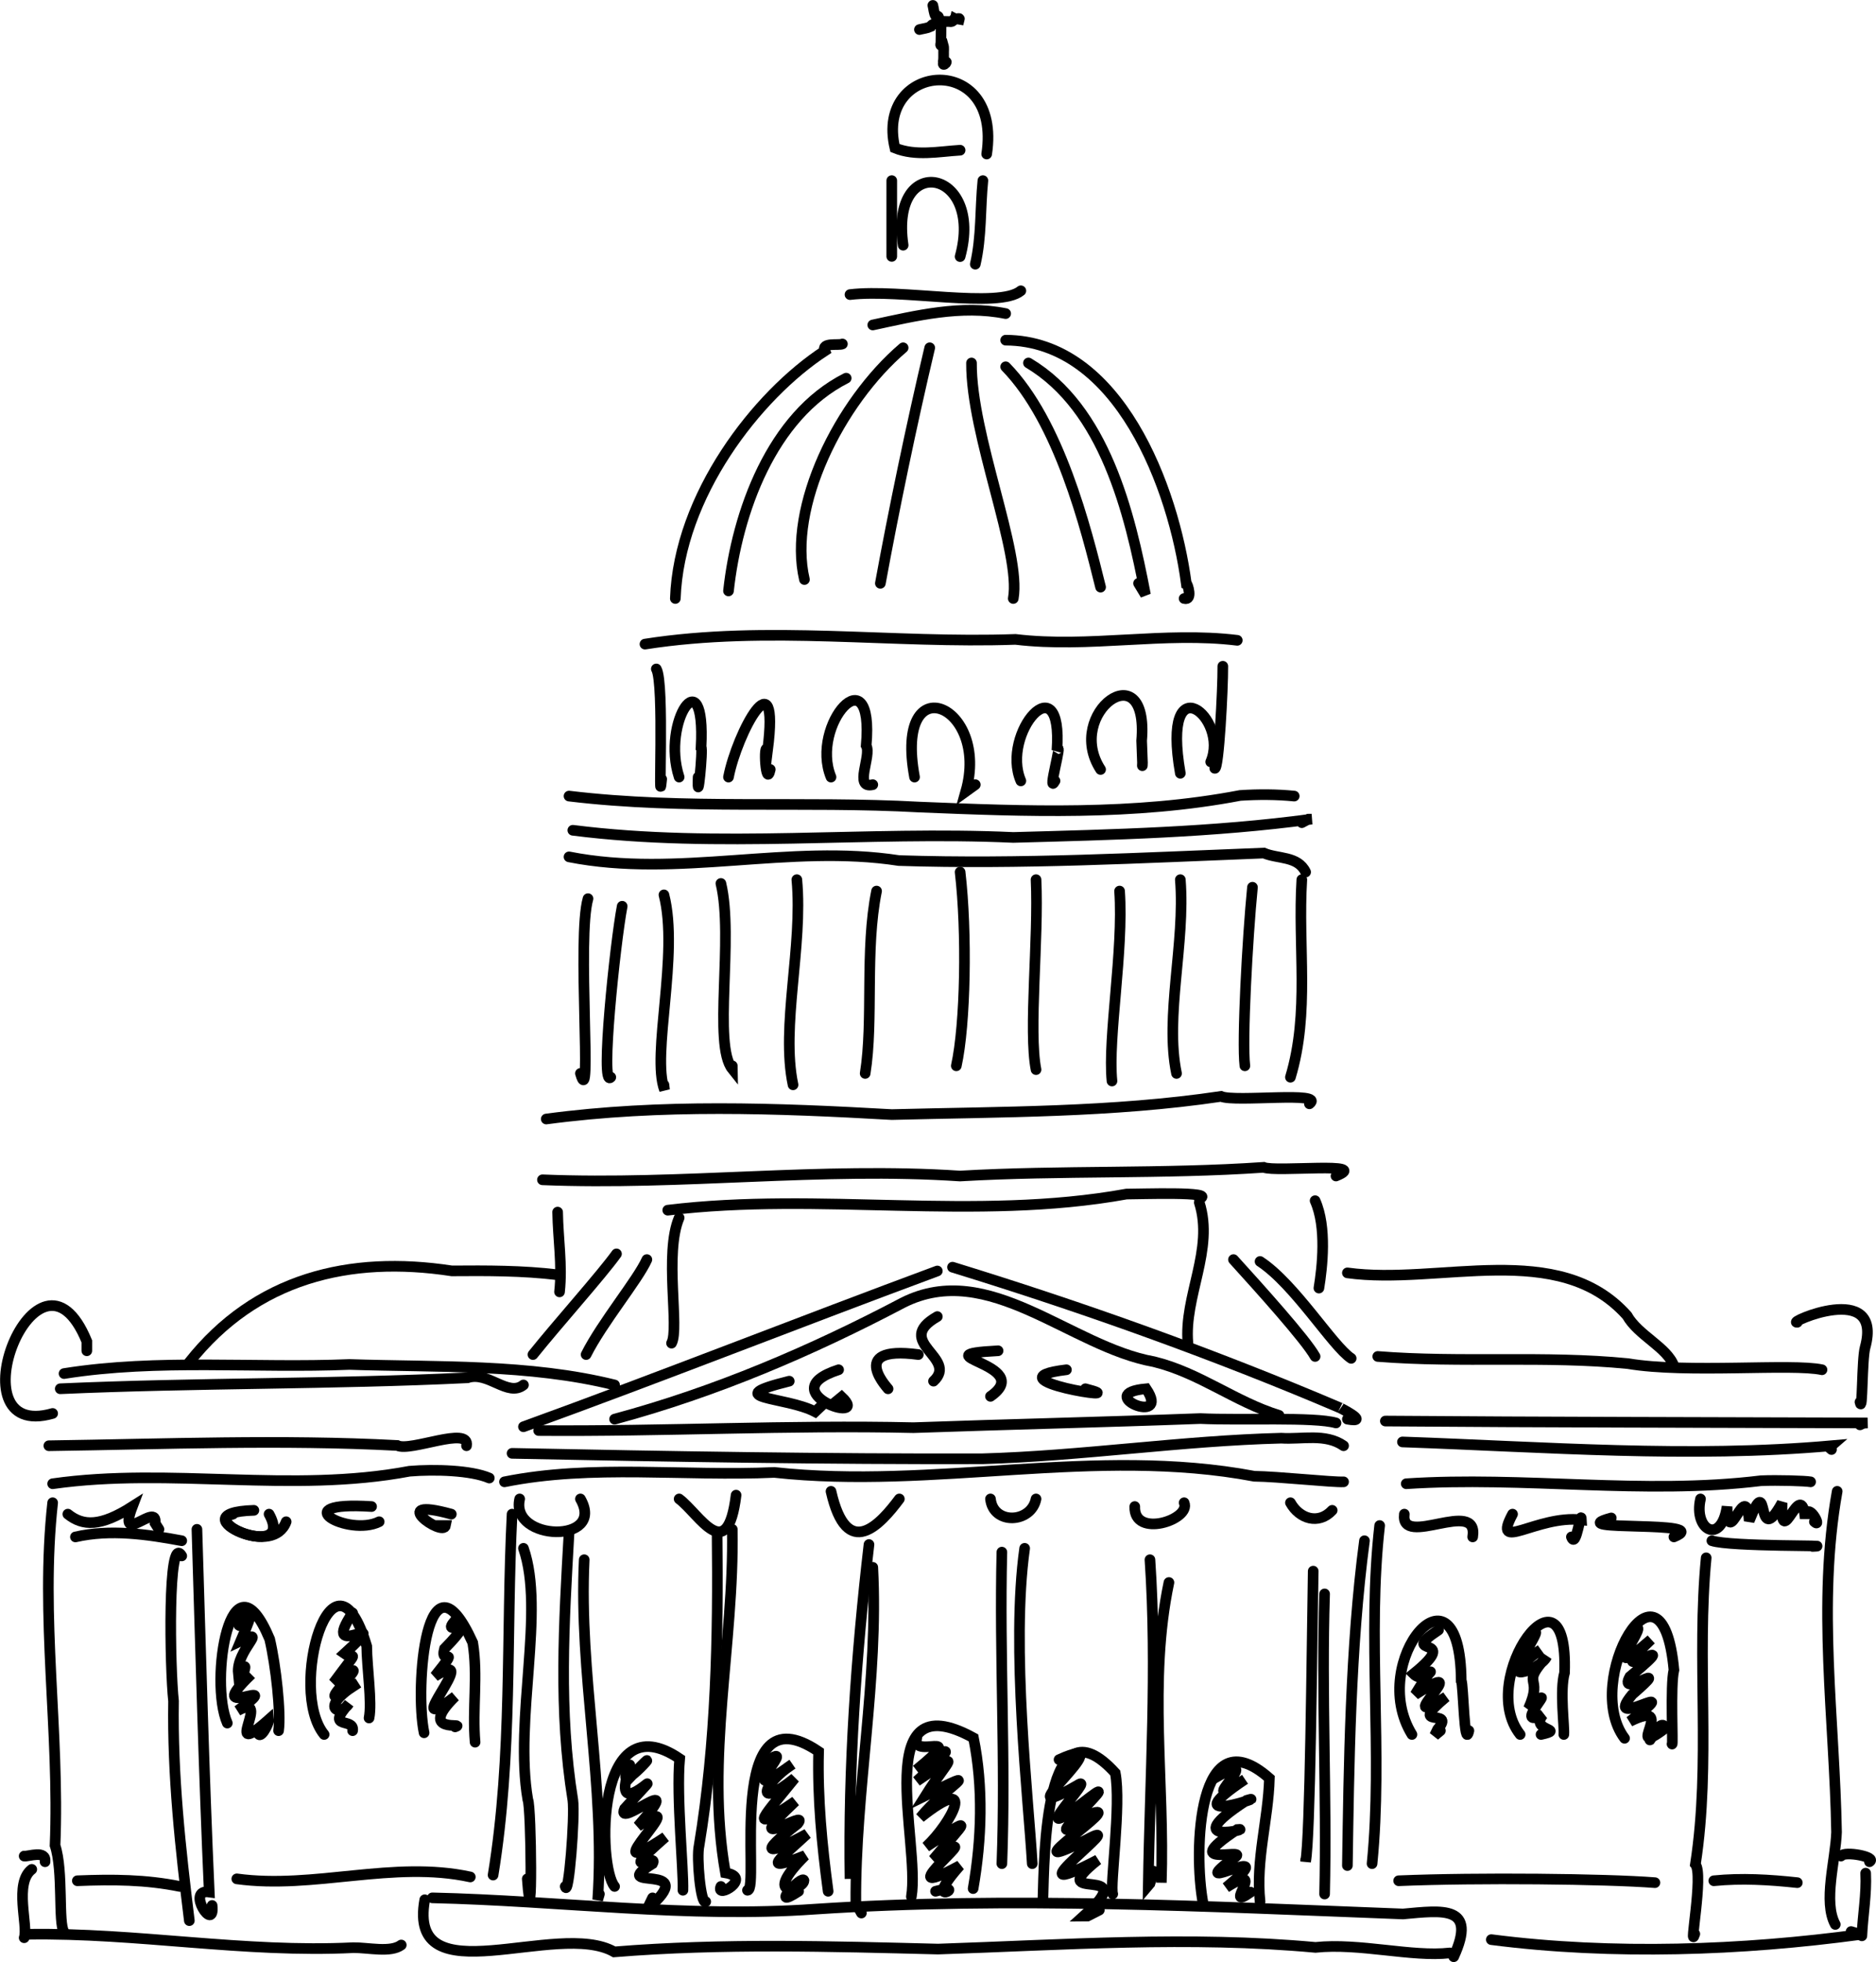 <?xml version="1.0" encoding="UTF-8" standalone="no"?>
<!-- Created with Inkscape (http://www.inkscape.org/) -->

<svg
   xmlns:dc="http://purl.org/dc/elements/1.1/"
   xmlns:cc="http://creativecommons.org/ns#"
   xmlns:rdf="http://www.w3.org/1999/02/22-rdf-syntax-ns#"
   xmlns:svg="http://www.w3.org/2000/svg"
   xmlns="http://www.w3.org/2000/svg"
   xmlns:sodipodi="http://sodipodi.sourceforge.net/DTD/sodipodi-0.dtd"
   xmlns:inkscape="http://www.inkscape.org/namespaces/inkscape"
   width="99.602mm"
   height="104.111mm"
   viewBox="0 0 352.921 368.898"
   id="svg2"
   version="1.1"
   inkscape:version="0.91 r13725"
   sodipodi:docname="pantheon.svg">
  <defs
     id="defs4" />
  <sodipodi:namedview
     id="base"
     pagecolor="#ffffff"
     bordercolor="#666666"
     borderopacity="1.0"
     inkscape:pageopacity="0.0"
     inkscape:pageshadow="2"
     inkscape:zoom="0.98994949"
     inkscape:cx="-52.194951"
     inkscape:cy="182.20877"
     inkscape:document-units="px"
     inkscape:current-layer="layer1"
     showgrid="false"
     inkscape:window-width="1920"
     inkscape:window-height="1009"
     inkscape:window-x="0"
     inkscape:window-y="34"
     inkscape:window-maximized="1"
     fit-margin-top="0"
     fit-margin-left="0"
     fit-margin-right="0"
     fit-margin-bottom="0" />
  <g
     inkscape:label="Calque 1"
     inkscape:groupmode="layer"
     id="layer1"
     transform="translate(-188.667,-225.549)">
    <path
       style="fill:none;fill-rule:evenodd;stroke:#000000;stroke-width:2;stroke-linecap:round;stroke-linejoin:miter;stroke-miterlimit:4;stroke-dasharray:none;stroke-opacity:1"
       d="m 315.714,338.076 c 0.679,-19.294 15.286,-38.185 28.115,-46.555 -0.713,-1.668 2.705,-0.984 3.313,-1.302"
       id="path4147"
       inkscape:connector-curvature="0" />
    <path
       style="fill:none;fill-rule:evenodd;stroke:#000000;stroke-width:2;stroke-linecap:round;stroke-linejoin:miter;stroke-miterlimit:4;stroke-dasharray:none;stroke-opacity:1"
       d="m 377.857,289.505 c 21.339,0.11 31.604,27.857 33.979,45.724 0.255,0.036 1.272,3.317 -0.407,2.847"
       id="path4153"
       inkscape:connector-curvature="0" />
    <path
       style="fill:none;fill-rule:evenodd;stroke:#000000;stroke-width:2;stroke-linecap:round;stroke-linejoin:miter;stroke-miterlimit:4;stroke-dasharray:none;stroke-opacity:1"
       d="m 348.571,280.934 c 9.536,-1.151 28.002,2.713 32.143,-0.714"
       id="path4155"
       inkscape:connector-curvature="0" />
    <path
       style="fill:none;fill-rule:evenodd;stroke:#000000;stroke-width:2;stroke-linecap:round;stroke-linejoin:miter;stroke-miterlimit:4;stroke-dasharray:none;stroke-opacity:1"
       d="m 356.429,259.505 c -0.008,1.413 4.7e-4,17.766 0,13.571"
       id="path4157"
       inkscape:connector-curvature="0" />
    <path
       style="fill:none;fill-rule:evenodd;stroke:#000000;stroke-width:2;stroke-linecap:round;stroke-linejoin:miter;stroke-miterlimit:4;stroke-dasharray:none;stroke-opacity:1"
       d="m 373.571,259.505 c -0.524,5.231 -0.23,10.562 -1.429,15.714"
       id="path4159"
       inkscape:connector-curvature="0" />
    <path
       style="fill:none;fill-rule:evenodd;stroke:#000000;stroke-width:2;stroke-linecap:round;stroke-linejoin:miter;stroke-miterlimit:4;stroke-dasharray:none;stroke-opacity:1"
       d="m 374.286,254.505 c 2.916,-19.277 -21.106,-17.446 -17.265,-1.133 3.891,1.582 8.226,0.668 12.265,0.419"
       id="path4163"
       inkscape:connector-curvature="0" />
    <path
       style="fill:none;fill-rule:evenodd;stroke:#000000;stroke-width:2;stroke-linecap:round;stroke-linejoin:miter;stroke-miterlimit:4;stroke-dasharray:none;stroke-opacity:1"
       d="m 358.571,271.648 c -2.577,-17.639 15.264,-14.441 10.714,2.143"
       id="path4165"
       inkscape:connector-curvature="0" />
    <path
       style="fill:none;fill-rule:evenodd;stroke:#000000;stroke-width:2;stroke-linecap:round;stroke-linejoin:miter;stroke-miterlimit:4;stroke-dasharray:none;stroke-opacity:1"
       d="m 310,346.648 c 23.09,-3.616 46.611,-0.059 69.706,-0.888 13.858,1.665 27.997,-1.515 41.722,0.174"
       id="path4167"
       inkscape:connector-curvature="0" />
    <path
       style="fill:none;fill-rule:evenodd;stroke:#000000;stroke-width:2;stroke-linecap:round;stroke-linejoin:miter;stroke-miterlimit:4;stroke-dasharray:none;stroke-opacity:1"
       d="m 316.429,371.648 c -3.386,-10.368 5.02,-22.811 4.13,-5.645 0.42,0.279 -0.789,11.951 -0.559,5.645"
       id="path4169"
       inkscape:connector-curvature="0" />
    <path
       style="fill:none;fill-rule:evenodd;stroke:#000000;stroke-width:2;stroke-linecap:round;stroke-linejoin:miter;stroke-miterlimit:4;stroke-dasharray:none;stroke-opacity:1"
       d="m 325.714,371.648 c 1.599,-8.298 9.68,-23.309 7.362,-5.071 -0.883,-1.876 -0.332,7.442 0.495,3.642"
       id="path4171"
       inkscape:connector-curvature="0" />
    <path
       style="fill:none;fill-rule:evenodd;stroke:#000000;stroke-width:2;stroke-linecap:round;stroke-linejoin:miter;stroke-miterlimit:4;stroke-dasharray:none;stroke-opacity:1"
       d="m 345,371.648 c -4.018,-9.807 8.191,-23.567 6.618,-5.919 1.066,1.899 -2.417,8.202 1.239,7.347"
       id="path4173"
       inkscape:connector-curvature="0" />
    <path
       style="fill:none;fill-rule:evenodd;stroke:#000000;stroke-width:2;stroke-linecap:round;stroke-linejoin:miter;stroke-miterlimit:4;stroke-dasharray:none;stroke-opacity:1"
       d="m 360.714,371.648 c -3.929,-21.276 14.281,-13.621 9.636,2.721 l 1.792,-1.292"
       id="path4175"
       inkscape:connector-curvature="0" />
    <path
       style="fill:none;fill-rule:evenodd;stroke:#000000;stroke-width:2;stroke-linecap:round;stroke-linejoin:miter;stroke-miterlimit:4;stroke-dasharray:none;stroke-opacity:1"
       d="m 380.714,372.362 c -3.833,-8.964 7.969,-22.548 6.79,-5.733 1.207,-2.291 -1.941,8.646 -0.361,5.733"
       id="path4177"
       inkscape:connector-curvature="0" />
    <path
       style="fill:none;fill-rule:evenodd;stroke:#000000;stroke-width:2;stroke-linecap:round;stroke-linejoin:miter;stroke-miterlimit:4;stroke-dasharray:none;stroke-opacity:1"
       d="m 395.714,370.219 c -6.88,-10.587 9.137,-22.303 7.724,-5.412 l 0.155,4.126 -0.022,0.572"
       id="path4179"
       inkscape:connector-curvature="0" />
    <path
       style="fill:none;fill-rule:evenodd;stroke:#000000;stroke-width:2;stroke-linecap:round;stroke-linejoin:miter;stroke-miterlimit:4;stroke-dasharray:none;stroke-opacity:1"
       d="m 410.714,370.934 c -3.683,-21.087 9.298,-10.343 5.714,-2.143"
       id="path4181"
       inkscape:connector-curvature="0" />
    <path
       style="fill:none;fill-rule:evenodd;stroke:#000000;stroke-width:2;stroke-linecap:round;stroke-linejoin:miter;stroke-miterlimit:4;stroke-dasharray:none;stroke-opacity:1"
       d="M 358.571,290.934 C 346.553,301.174 336.803,320.888 340,334.505"
       id="path4183"
       inkscape:connector-curvature="0" />
    <path
       style="fill:none;fill-rule:evenodd;stroke:#000000;stroke-width:2;stroke-linecap:round;stroke-linejoin:miter;stroke-miterlimit:4;stroke-dasharray:none;stroke-opacity:1"
       d="m 363.571,290.934 c -3.442,14.51 -6.862,31.02 -9.286,44.286"
       id="path4185"
       inkscape:connector-curvature="0" />
    <path
       style="fill:none;fill-rule:evenodd;stroke:#000000;stroke-width:2;stroke-linecap:round;stroke-linejoin:miter;stroke-miterlimit:4;stroke-dasharray:none;stroke-opacity:1"
       d="m 371.429,293.791 c -0.095,13.601 9.416,35.677 7.857,44.286"
       id="path4187"
       inkscape:connector-curvature="0" />
    <path
       style="fill:none;fill-rule:evenodd;stroke:#000000;stroke-width:2;stroke-linecap:round;stroke-linejoin:miter;stroke-miterlimit:4;stroke-dasharray:none;stroke-opacity:1"
       d="m 377.857,294.505 c 10.101,10.342 15.098,30.3 17.857,41.429"
       id="path4189"
       inkscape:connector-curvature="0" />
    <path
       style="fill:none;fill-rule:evenodd;stroke:#000000;stroke-width:2;stroke-linecap:round;stroke-linejoin:miter;stroke-miterlimit:4;stroke-dasharray:none;stroke-opacity:1"
       d="m 382.143,293.791 c 14.326,8.528 19.047,28.055 22.016,43.58 l -1.302,-2.151"
       id="path4191"
       inkscape:connector-curvature="0" />
    <path
       style="fill:none;fill-rule:evenodd;stroke:#000000;stroke-width:2;stroke-linecap:round;stroke-linejoin:miter;stroke-miterlimit:4;stroke-dasharray:none;stroke-opacity:1"
       d="m 347.857,296.648 c -14.061,7.088 -20.546,25.294 -22.143,40"
       id="path4193"
       inkscape:connector-curvature="0" />
    <path
       style="fill:none;fill-rule:evenodd;stroke:#000000;stroke-width:2;stroke-linecap:round;stroke-linejoin:miter;stroke-miterlimit:4;stroke-dasharray:none;stroke-opacity:1"
       d="m 352.857,286.648 c 8.164,-1.758 16.638,-3.832 25,-2.143"
       id="path4195"
       inkscape:connector-curvature="0" />
    <path
       style="fill:none;fill-rule:evenodd;stroke:#000000;stroke-width:2;stroke-linecap:round;stroke-linejoin:miter;stroke-miterlimit:4;stroke-dasharray:none;stroke-opacity:1"
       d="m 296.429,381.648 c 27.465,3.492 55.306,0.087 82.862,1.348 18.788,-0.518 37.593,-0.939 56.141,-3.444 l -0.621,0.009 -1.24,0.659"
       id="path4201"
       inkscape:connector-curvature="0" />
    <path
       style="fill:none;fill-rule:evenodd;stroke:#000000;stroke-width:2;stroke-linecap:round;stroke-linejoin:miter;stroke-miterlimit:4;stroke-dasharray:none;stroke-opacity:1"
       d="m 295.714,375.219 c 21.891,2.643 44.027,0.849 65.968,2.07 19.917,0.811 40.291,1.631 60.293,-2.189 3.385,-0.217 6.79,-0.215 10.167,0.119"
       id="path4203"
       inkscape:connector-curvature="0" />
    <path
       style="fill:none;fill-rule:evenodd;stroke:#000000;stroke-width:2;stroke-linecap:round;stroke-linejoin:miter;stroke-miterlimit:4;stroke-dasharray:none;stroke-opacity:1"
       d="m 295.714,386.648 c 20.496,4.056 41.385,-2.504 62.072,0.696 22.815,0.744 45.731,-0.524 68.642,-1.411 2.612,1.132 6.4,0.504 7.857,3.571"
       id="path4205"
       inkscape:connector-curvature="0" />
    <path
       style="fill:none;fill-rule:evenodd;stroke:#000000;stroke-width:2;stroke-linecap:round;stroke-linejoin:miter;stroke-miterlimit:4;stroke-dasharray:none;stroke-opacity:1"
       d="m 299.286,394.505 c -2.117,7.258 0.871,40.861 -1.429,32.857"
       id="path4207"
       inkscape:connector-curvature="0" />
    <path
       style="fill:none;fill-rule:evenodd;stroke:#000000;stroke-width:2;stroke-linecap:round;stroke-linejoin:miter;stroke-miterlimit:4;stroke-dasharray:none;stroke-opacity:1"
       d="m 305.714,395.934 c -1.316,6.82 -4.194,34.431 -2.143,32.143"
       id="path4209"
       inkscape:connector-curvature="0" />
    <path
       style="fill:none;fill-rule:evenodd;stroke:#000000;stroke-width:2;stroke-linecap:round;stroke-linejoin:miter;stroke-miterlimit:4;stroke-dasharray:none;stroke-opacity:1"
       d="m 313.571,393.791 c 2.871,11.168 -2.399,30.037 0.11,36.679 l -0.11,-0.965"
       id="path4211"
       inkscape:connector-curvature="0" />
    <path
       style="fill:none;fill-rule:evenodd;stroke:#000000;stroke-width:2;stroke-linecap:round;stroke-linejoin:miter;stroke-miterlimit:4;stroke-dasharray:none;stroke-opacity:1"
       d="m 324.286,391.648 c 2.459,10.255 -1.546,30.294 2.154,34.902 l -0.011,-0.616"
       id="path4213"
       inkscape:connector-curvature="0" />
    <path
       style="fill:none;fill-rule:evenodd;stroke:#000000;stroke-width:2;stroke-linecap:round;stroke-linejoin:miter;stroke-miterlimit:4;stroke-dasharray:none;stroke-opacity:1"
       d="m 338.571,390.934 c 1.171,12.537 -3.039,27.6 -0.714,38.571"
       id="path4215"
       inkscape:connector-curvature="0" />
    <path
       style="fill:none;fill-rule:evenodd;stroke:#000000;stroke-width:2;stroke-linecap:round;stroke-linejoin:miter;stroke-miterlimit:4;stroke-dasharray:none;stroke-opacity:1"
       d="m 353.571,393.076 c -2.245,11.097 -0.545,24.29 -2.143,34.286"
       id="path4217"
       inkscape:connector-curvature="0" />
    <path
       style="fill:none;fill-rule:evenodd;stroke:#000000;stroke-width:2;stroke-linecap:round;stroke-linejoin:miter;stroke-miterlimit:4;stroke-dasharray:none;stroke-opacity:1"
       d="m 369.286,389.505 c 1.329,11.329 1.014,28.633 -0.714,36.429"
       id="path4219"
       inkscape:connector-curvature="0" />
    <path
       style="fill:none;fill-rule:evenodd;stroke:#000000;stroke-width:2;stroke-linecap:round;stroke-linejoin:miter;stroke-miterlimit:4;stroke-dasharray:none;stroke-opacity:1"
       d="m 383.571,390.934 c 0.53,11.028 -1.449,28.414 0,35.714"
       id="path4221"
       inkscape:connector-curvature="0" />
    <path
       style="fill:none;fill-rule:evenodd;stroke:#000000;stroke-width:2;stroke-linecap:round;stroke-linejoin:miter;stroke-miterlimit:4;stroke-dasharray:none;stroke-opacity:1"
       d="m 399.286,393.076 c 0.777,11.232 -2.242,27.489 -1.429,35.714"
       id="path4223"
       inkscape:connector-curvature="0" />
    <path
       style="fill:none;fill-rule:evenodd;stroke:#000000;stroke-width:2;stroke-linecap:round;stroke-linejoin:miter;stroke-miterlimit:4;stroke-dasharray:none;stroke-opacity:1"
       d="m 410.714,390.934 c 0.959,11.91 -2.953,25.721 -0.714,36.429"
       id="path4225"
       inkscape:connector-curvature="0" />
    <path
       style="fill:none;fill-rule:evenodd;stroke:#000000;stroke-width:2;stroke-linecap:round;stroke-linejoin:miter;stroke-miterlimit:4;stroke-dasharray:none;stroke-opacity:1"
       d="m 424.286,392.362 c -0.945,9.505 -1.998,29.023 -1.429,33.571"
       id="path4227"
       inkscape:connector-curvature="0" />
    <path
       style="fill:none;fill-rule:evenodd;stroke:#000000;stroke-width:2;stroke-linecap:round;stroke-linejoin:miter;stroke-miterlimit:4;stroke-dasharray:none;stroke-opacity:1"
       d="m 433.571,390.934 c -0.781,12.558 1.518,24.96 -2.143,37.143"
       id="path4229"
       inkscape:connector-curvature="0" />
    <path
       style="fill:none;fill-rule:evenodd;stroke:#000000;stroke-width:2;stroke-linecap:round;stroke-linejoin:miter;stroke-miterlimit:4;stroke-dasharray:none;stroke-opacity:1"
       d="m 291.429,435.934 c 21.573,-2.88 43.381,-2.056 65.003,-0.832 20.675,-0.541 41.385,-0.365 61.937,-3.419 2.675,1.145 19.739,-1.03 16.632,1.394"
       id="path4233"
       inkscape:connector-curvature="0" />
    <path
       style="fill:none;fill-rule:evenodd;stroke:#000000;stroke-width:2;stroke-linecap:round;stroke-linejoin:miter;stroke-miterlimit:4;stroke-dasharray:none;stroke-opacity:1"
       d="m 290.714,447.362 c 26.234,1.076 52.416,-2.458 78.548,-0.711 19.034,-1.1 38.152,-0.331 57.13,-1.63 2.197,0.952 20.442,-1.121 13.607,1.627"
       id="path4235"
       inkscape:connector-curvature="0" />
    <path
       style="fill:none;fill-rule:evenodd;stroke:#000000;stroke-width:2;stroke-linecap:round;stroke-linejoin:miter;stroke-miterlimit:4;stroke-dasharray:none;stroke-opacity:1"
       d="m 316.429,454.505 c -2.839,6.662 0.091,20.809 -1.429,23.571"
       id="path4237"
       inkscape:connector-curvature="0" />
    <path
       style="fill:none;fill-rule:evenodd;stroke:#000000;stroke-width:2;stroke-linecap:round;stroke-linejoin:miter;stroke-miterlimit:4;stroke-dasharray:none;stroke-opacity:1"
       d="m 414.286,451.648 c 2.82,8.887 -2.934,17.614 -2.143,26.429"
       id="path4239"
       inkscape:connector-curvature="0" />
    <path
       style="fill:none;fill-rule:evenodd;stroke:#000000;stroke-width:2;stroke-linecap:round;stroke-linejoin:miter;stroke-miterlimit:4;stroke-dasharray:none;stroke-opacity:1"
       d="m 314.286,453.076 c 28.704,-3.495 57.74,2.129 86.291,-3.032 2.281,0.011 17.157,-0.53 13.709,0.889"
       id="path4241"
       inkscape:connector-curvature="0" />
    <path
       style="fill:none;fill-rule:evenodd;stroke:#000000;stroke-width:2;stroke-linecap:round;stroke-linejoin:miter;stroke-miterlimit:4;stroke-dasharray:none;stroke-opacity:1"
       d="m 197.857,497.362 c 21.885,-0.313 43.78,-1.197 65.547,-0.053 2.407,1.264 13.718,-3.754 13.024,0.053"
       id="path4243"
       inkscape:connector-curvature="0" />
    <path
       style="fill:none;fill-rule:evenodd;stroke:#000000;stroke-width:2;stroke-linecap:round;stroke-linejoin:miter;stroke-miterlimit:4;stroke-dasharray:none;stroke-opacity:1"
       d="M 287.143,493.791 C 313.281,484.318 339.046,474.111 365,464.505"
       id="path4245"
       inkscape:connector-curvature="0" />
    <path
       style="fill:none;fill-rule:evenodd;stroke:#000000;stroke-width:2;stroke-linecap:round;stroke-linejoin:miter;stroke-miterlimit:4;stroke-dasharray:none;stroke-opacity:1"
       d="m 290,494.505 c 23.509,0.196 47.135,-1.074 70.524,-0.541 17.887,-0.632 35.897,-1.037 53.954,-1.713 7.668,0.365 21.475,-0.351 25.523,0.825"
       id="path4247"
       inkscape:connector-curvature="0" />
    <path
       style="fill:none;fill-rule:evenodd;stroke:#000000;stroke-width:2;stroke-linecap:round;stroke-linejoin:miter;stroke-miterlimit:4;stroke-dasharray:none;stroke-opacity:1"
       d="m 367.857,463.791 c 24.652,7.578 49.117,16.32 72.857,26.429 -0.485,-0.269 6.097,2.992 1.429,2.143"
       id="path4251"
       inkscape:connector-curvature="0" />
    <path
       style="fill:none;fill-rule:evenodd;stroke:#000000;stroke-width:2;stroke-linecap:round;stroke-linejoin:miter;stroke-miterlimit:4;stroke-dasharray:none;stroke-opacity:1"
       d="m 285,510.219 c -1.147,22.736 0.12,45.329 -3.571,67.857"
       id="path4253"
       inkscape:connector-curvature="0" />
    <path
       style="fill:none;fill-rule:evenodd;stroke:#000000;stroke-width:2;stroke-linecap:round;stroke-linejoin:miter;stroke-miterlimit:4;stroke-dasharray:none;stroke-opacity:1"
       d="m 287.143,516.648 c 4.101,11.74 -1.769,32.061 0.814,47.233 0.692,1.314 0.88,27.984 -0.1,14.91"
       id="path4255"
       inkscape:connector-curvature="0" />
    <path
       style="fill:none;fill-rule:evenodd;stroke:#000000;stroke-width:2;stroke-linecap:round;stroke-linejoin:miter;stroke-miterlimit:4;stroke-dasharray:none;stroke-opacity:1"
       d="m 295.714,513.791 c -0.952,16.789 -1.991,33.493 0.717,50.173 0.433,3.002 -0.796,18.632 -1.432,16.255"
       id="path4257"
       inkscape:connector-curvature="0" />
    <path
       style="fill:none;fill-rule:evenodd;stroke:#000000;stroke-width:2;stroke-linecap:round;stroke-linejoin:miter;stroke-miterlimit:4;stroke-dasharray:none;stroke-opacity:1"
       d="m 298.571,518.791 c -1.038,21.386 4.029,42.592 2.538,63.949 l 0.319,-1.092"
       id="path4259"
       inkscape:connector-curvature="0" />
    <path
       style="fill:none;fill-rule:evenodd;stroke:#000000;stroke-width:2;stroke-linecap:round;stroke-linejoin:miter;stroke-miterlimit:4;stroke-dasharray:none;stroke-opacity:1"
       d="m 323.571,513.791 c 0.228,19.692 -0.175,39.282 -3.388,58.757 -0.514,2.104 0.313,11.182 1.245,10.528"
       id="path4261"
       inkscape:connector-curvature="0" />
    <path
       style="fill:none;fill-rule:evenodd;stroke:#000000;stroke-width:2;stroke-linecap:round;stroke-linejoin:miter;stroke-miterlimit:4;stroke-dasharray:none;stroke-opacity:1"
       d="m 326.429,513.076 c 0.381,21.606 -5.097,43.048 -1.289,64.581 5.27,0.892 -1.958,5.069 -0.854,2.562"
       id="path4263"
       inkscape:connector-curvature="0" />
    <path
       style="fill:none;fill-rule:evenodd;stroke:#000000;stroke-width:2;stroke-linecap:round;stroke-linejoin:miter;stroke-miterlimit:4;stroke-dasharray:none;stroke-opacity:1"
       d="m 352.143,515.934 c -2.42,20.896 -3.903,41.837 -3.571,62.857 l 0,-0.714"
       id="path4265"
       inkscape:connector-curvature="0" />
    <path
       style="fill:none;fill-rule:evenodd;stroke:#000000;stroke-width:2;stroke-linecap:round;stroke-linejoin:miter;stroke-miterlimit:4;stroke-dasharray:none;stroke-opacity:1"
       d="m 352.857,520.219 c 1.122,21.119 -3.326,42.067 -3.187,63.121 l 1.044,1.879"
       id="path4267"
       inkscape:connector-curvature="0" />
    <path
       style="fill:none;fill-rule:evenodd;stroke:#000000;stroke-width:2;stroke-linecap:round;stroke-linejoin:miter;stroke-miterlimit:4;stroke-dasharray:none;stroke-opacity:1"
       d="m 377.143,517.362 c -0.479,19.522 0.748,39.19 0,58.571"
       id="path4269"
       inkscape:connector-curvature="0" />
    <path
       style="fill:none;fill-rule:evenodd;stroke:#000000;stroke-width:2;stroke-linecap:round;stroke-linejoin:miter;stroke-miterlimit:4;stroke-dasharray:none;stroke-opacity:1"
       d="m 381.429,516.648 c -2.608,18.503 0.737,47.261 1.429,59.286"
       id="path4271"
       inkscape:connector-curvature="0" />
    <path
       style="fill:none;fill-rule:evenodd;stroke:#000000;stroke-width:2;stroke-linecap:round;stroke-linejoin:miter;stroke-miterlimit:4;stroke-dasharray:none;stroke-opacity:1"
       d="m 405,518.791 c 1.389,20.402 -0.008,41.035 -0.32,61.254 l 0.314,-0.37 0.72,-2.313"
       id="path4273"
       inkscape:connector-curvature="0" />
    <path
       style="fill:none;fill-rule:evenodd;stroke:#000000;stroke-width:2;stroke-linecap:round;stroke-linejoin:miter;stroke-miterlimit:4;stroke-dasharray:none;stroke-opacity:1"
       d="m 408.571,523.076 c -3.905,18.621 -0.768,37.64 -1.429,56.429 l 0,-0.714"
       id="path4275"
       inkscape:connector-curvature="0" />
    <path
       style="fill:none;fill-rule:evenodd;stroke:#000000;stroke-width:2;stroke-linecap:round;stroke-linejoin:miter;stroke-miterlimit:4;stroke-dasharray:none;stroke-opacity:1"
       d="m 435.714,520.934 c -0.275,15.73 -0.547,49.937 -1.429,54.592 l 0,-0.307"
       id="path4277"
       inkscape:connector-curvature="0" />
    <path
       style="fill:none;fill-rule:evenodd;stroke:#000000;stroke-width:2;stroke-linecap:round;stroke-linejoin:miter;stroke-miterlimit:4;stroke-dasharray:none;stroke-opacity:1"
       d="m 437.857,525.219 c -0.609,18.844 0.431,37.693 0,56.429"
       id="path4279"
       inkscape:connector-curvature="0" />
    <path
       style="fill:none;fill-rule:evenodd;stroke:#000000;stroke-width:2;stroke-linecap:round;stroke-linejoin:miter;stroke-miterlimit:4;stroke-dasharray:none;stroke-opacity:1"
       d="m 286.429,507.362 c -1.834,8.008 16.272,8.462 11.429,0"
       id="path4281"
       inkscape:connector-curvature="0" />
    <path
       style="fill:none;fill-rule:evenodd;stroke:#000000;stroke-width:2;stroke-linecap:round;stroke-linejoin:miter;stroke-miterlimit:4;stroke-dasharray:none;stroke-opacity:1"
       d="m 316.429,507.362 c 3.808,2.849 9.059,12.732 10.714,-0.714"
       id="path4283"
       inkscape:connector-curvature="0" />
    <path
       style="fill:none;fill-rule:evenodd;stroke:#000000;stroke-width:2;stroke-linecap:round;stroke-linejoin:miter;stroke-miterlimit:4;stroke-dasharray:none;stroke-opacity:1"
       d="m 345,505.934 c 3.018,13.327 9.359,6.105 12.857,1.429"
       id="path4285"
       inkscape:connector-curvature="0" />
    <path
       style="fill:none;fill-rule:evenodd;stroke:#000000;stroke-width:2;stroke-linecap:round;stroke-linejoin:miter;stroke-miterlimit:4;stroke-dasharray:none;stroke-opacity:1"
       d="m 375,507.362 c 0.527,4.911 7.645,4.585 8.571,0"
       id="path4287"
       inkscape:connector-curvature="0" />
    <path
       style="fill:none;fill-rule:evenodd;stroke:#000000;stroke-width:2;stroke-linecap:round;stroke-linejoin:miter;stroke-miterlimit:4;stroke-dasharray:none;stroke-opacity:1"
       d="m 402.143,508.791 c -0.23,6.043 10.643,2.447 9.286,-0.714"
       id="path4289"
       inkscape:connector-curvature="0" />
    <path
       style="fill:none;fill-rule:evenodd;stroke:#000000;stroke-width:2;stroke-linecap:round;stroke-linejoin:miter;stroke-miterlimit:4;stroke-dasharray:none;stroke-opacity:1"
       d="m 431.429,508.076 c 1.669,3.009 5.28,4.196 7.857,1.429"
       id="path4291"
       inkscape:connector-curvature="0" />
    <path
       style="fill:none;fill-rule:evenodd;stroke:#000000;stroke-width:2;stroke-linecap:round;stroke-linejoin:miter;stroke-miterlimit:4;stroke-dasharray:none;stroke-opacity:1"
       d="m 285,498.791 c 29.481,0.604 59.001,1.102 88.445,1.022 18.826,-0.528 37.465,-3.395 56.257,-3.874 3.862,0.262 8.313,-0.951 11.727,1.423"
       id="path4293"
       inkscape:connector-curvature="0" />
    <path
       style="fill:none;fill-rule:evenodd;stroke:#000000;stroke-width:2;stroke-linecap:round;stroke-linejoin:miter;stroke-miterlimit:4;stroke-dasharray:none;stroke-opacity:1"
       d="m 304.286,492.362 c 19.004,-5.117 36.918,-12.773 54.261,-21.898 16.132,-8.139 31.457,8.305 47.214,11.101 8.587,2.091 15.246,7.54 23.525,10.083"
       id="path4297"
       inkscape:connector-curvature="0" />
    <path
       style="fill:none;fill-rule:evenodd;stroke:#000000;stroke-width:2;stroke-linecap:round;stroke-linejoin:miter;stroke-miterlimit:4;stroke-dasharray:none;stroke-opacity:1"
       d="m 361.429,480.219 c -13.976,-1.862 -5.048,7.062 -5.714,6.429"
       id="path4299"
       inkscape:connector-curvature="0" />
    <path
       style="fill:none;fill-rule:evenodd;stroke:#000000;stroke-width:2;stroke-linecap:round;stroke-linejoin:miter;stroke-miterlimit:4;stroke-dasharray:none;stroke-opacity:1"
       d="m 376.429,479.505 c -15.558,0.818 7.348,2.496 -1.429,8.571"
       id="path4301"
       inkscape:connector-curvature="0" />
    <path
       style="fill:none;fill-rule:evenodd;stroke:#000000;stroke-width:2;stroke-linecap:round;stroke-linejoin:miter;stroke-miterlimit:4;stroke-dasharray:none;stroke-opacity:1"
       d="m 365,473.076 c -8.441,4.796 4.097,7.729 -0.714,12.143"
       id="path4303"
       inkscape:connector-curvature="0" />
    <path
       style="fill:none;fill-rule:evenodd;stroke:#000000;stroke-width:2;stroke-linecap:round;stroke-linejoin:miter;stroke-miterlimit:4;stroke-dasharray:none;stroke-opacity:1"
       d="m 337.143,485.219 c -13.429,3.332 -0.647,2.853 4.871,5.756 l 1.558,-1.47"
       id="path4305"
       inkscape:connector-curvature="0" />
    <path
       style="fill:none;fill-rule:evenodd;stroke:#000000;stroke-width:2;stroke-linecap:round;stroke-linejoin:miter;stroke-miterlimit:4;stroke-dasharray:none;stroke-opacity:1"
       d="m 389.286,483.076 c -15.331,1.833 13.866,6.208 3.571,3.571"
       id="path4307"
       inkscape:connector-curvature="0" />
    <path
       style="fill:none;fill-rule:evenodd;stroke:#000000;stroke-width:2;stroke-linecap:round;stroke-linejoin:miter;stroke-miterlimit:4;stroke-dasharray:none;stroke-opacity:1"
       d="m 404.286,486.648 c -10.204,0.904 4.854,7.219 0,0 z"
       id="path4309"
       inkscape:connector-curvature="0" />
    <path
       style="fill:none;fill-rule:evenodd;stroke:#000000;stroke-width:2;stroke-linecap:round;stroke-linejoin:miter;stroke-miterlimit:4;stroke-dasharray:none;stroke-opacity:1"
       d="m 346.429,483.076 c -12.979,4.212 6.323,10.52 0.576,5.11 l -0.675,0.554 0.813,0.05"
       id="path4311"
       inkscape:connector-curvature="0" />
    <path
       style="fill:none;fill-rule:evenodd;stroke:#000000;stroke-width:2;stroke-linecap:round;stroke-linejoin:miter;stroke-miterlimit:4;stroke-dasharray:none;stroke-opacity:1"
       d="m 224.286,481.648 c 12.502,-15.797 30.107,-20.112 49.38,-17.161 6.639,-0.052 13.303,-0.065 19.906,0.732"
       id="path4317"
       inkscape:connector-curvature="0" />
    <path
       style="fill:none;fill-rule:evenodd;stroke:#000000;stroke-width:2;stroke-linecap:round;stroke-linejoin:miter;stroke-miterlimit:4;stroke-dasharray:none;stroke-opacity:1"
       d="m 200.714,483.791 c 17.721,-2.822 35.871,-0.968 53.692,-1.71 16.602,0.548 33.8,-0.137 49.88,3.853"
       id="path4319"
       inkscape:connector-curvature="0" />
    <path
       style="fill:none;fill-rule:evenodd;stroke:#000000;stroke-width:2;stroke-linecap:round;stroke-linejoin:miter;stroke-miterlimit:4;stroke-dasharray:none;stroke-opacity:1"
       d="m 200,486.648 c 25.525,-1.137 51.107,-0.827 76.623,-2.062 3.858,-1.299 7.59,3.674 10.52,1.347"
       id="path4321"
       inkscape:connector-curvature="0" />
    <path
       style="fill:none;fill-rule:evenodd;stroke:#000000;stroke-width:2;stroke-linecap:round;stroke-linejoin:miter;stroke-miterlimit:4;stroke-dasharray:none;stroke-opacity:1"
       d="m 198.571,508.076 c -2.374,21.481 1.338,42.961 0.453,64.433 1.599,4.831 0.541,14.591 1.689,16.281"
       id="path4323"
       inkscape:connector-curvature="0" />
    <path
       style="fill:none;fill-rule:evenodd;stroke:#000000;stroke-width:2;stroke-linecap:round;stroke-linejoin:miter;stroke-miterlimit:4;stroke-dasharray:none;stroke-opacity:1"
       d="m 222.857,518.076 c -2.702,-4.58 -2.222,21.195 -1.542,27.292 -0.225,14.02 1.301,27.686 2.97,41.279"
       id="path4325"
       inkscape:connector-curvature="0" />
    <path
       style="fill:none;fill-rule:evenodd;stroke:#000000;stroke-width:2;stroke-linecap:round;stroke-linejoin:miter;stroke-miterlimit:4;stroke-dasharray:none;stroke-opacity:1"
       d="m 225.714,513.076 c 0.7,22.74 1.305,45.651 2.317,68.19 -4.526,-0.645 1.113,7.885 0.54,2.525"
       id="path4327"
       inkscape:connector-curvature="0" />
    <path
       style="fill:none;fill-rule:evenodd;stroke:#000000;stroke-width:2;stroke-linecap:round;stroke-linejoin:miter;stroke-miterlimit:4;stroke-dasharray:none;stroke-opacity:1"
       d="m 201.429,510.219 c 2.826,2.269 6.148,2.402 12.143,-1.429 -2.971,7.811 4.791,-1.086 4.278,3.146 l 0.722,1.139"
       id="path4329"
       inkscape:connector-curvature="0" />
    <path
       style="fill:none;fill-rule:evenodd;stroke:#000000;stroke-width:2;stroke-linecap:round;stroke-linejoin:miter;stroke-miterlimit:4;stroke-dasharray:none;stroke-opacity:1"
       d="m 202.857,514.505 c 6.546,-1.499 13.484,-0.505 20,0.714"
       id="path4331"
       inkscape:connector-curvature="0" />
    <path
       style="fill:none;fill-rule:evenodd;stroke:#000000;stroke-width:2;stroke-linecap:round;stroke-linejoin:miter;stroke-miterlimit:4;stroke-dasharray:none;stroke-opacity:1"
       d="m 236.429,509.505 c -15.657,0.461 8.208,10.387 2.857,0.714"
       id="path4333"
       inkscape:connector-curvature="0" />
    <path
       style="fill:none;fill-rule:evenodd;stroke:#000000;stroke-width:2;stroke-linecap:round;stroke-linejoin:miter;stroke-miterlimit:4;stroke-dasharray:none;stroke-opacity:1"
       d="m 258.571,508.791 c -16.64,-1.068 -4.351,5.741 1.429,2.857"
       id="path4335"
       inkscape:connector-curvature="0" />
    <path
       style="fill:none;fill-rule:evenodd;stroke:#000000;stroke-width:2;stroke-linecap:round;stroke-linejoin:miter;stroke-miterlimit:4;stroke-dasharray:none;stroke-opacity:1"
       d="m 273.571,510.219 c -12.468,-3.45 -1.517,4.45 -1.088,2.143 l -1.088,0 -0.681,0"
       id="path4337"
       inkscape:connector-curvature="0" />
    <path
       style="fill:none;fill-rule:evenodd;stroke:#000000;stroke-width:2;stroke-linecap:round;stroke-linejoin:miter;stroke-miterlimit:4;stroke-dasharray:none;stroke-opacity:1"
       d="m 234.286,528.791 c -2.989,7.756 4.946,-7.075 -0.31,5.243 5.362,-2.57 -0.92,1.713 -0.482,6.116 3.395,-4.383 -1.55,4.302 2.43,0.203 -9.909,9.456 7.457,-0.48 -2.55,6.813 6.785,-3.705 -3.447,9.948 5.864,1.671 0.089,0.746 -1.896,4.477 -2.095,2.096"
       id="path4339"
       inkscape:connector-curvature="0" />
    <path
       style="fill:none;fill-rule:evenodd;stroke:#000000;stroke-width:2;stroke-linecap:round;stroke-linejoin:miter;stroke-miterlimit:4;stroke-dasharray:none;stroke-opacity:1"
       d="m 255,528.791 c -6.636,9.84 8.506,-1.505 -1.538,7.653 1.691,1.232 3.134,-1.515 -2.055,5.512 11.339,-8.252 -7.885,8.587 4.655,0.011 -7.708,4.662 -3.437,6.522 -1.759,3.869 -4.622,5.08 1.116,2.519 0.697,5.097"
       id="path4341"
       inkscape:connector-curvature="0" />
    <path
       style="fill:none;fill-rule:evenodd;stroke:#000000;stroke-width:2;stroke-linecap:round;stroke-linejoin:miter;stroke-miterlimit:4;stroke-dasharray:none;stroke-opacity:1"
       d="m 274.286,530.219 c -3.136,3.675 5.324,-2.181 -2.007,5.309 -0.952,3.488 3.323,-1.221 -1.803,5.165 9.585,-5.994 -7.494,12.485 3.809,3.812 -7.314,7.154 2.366,4.845 0,5.714"
       id="path4343"
       inkscape:connector-curvature="0" />
    <path
       style="fill:none;fill-rule:evenodd;stroke:#000000;stroke-width:2;stroke-linecap:round;stroke-linejoin:miter;stroke-miterlimit:4;stroke-dasharray:none;stroke-opacity:1"
       d="m 304.286,580.219 c -3.182,-3.696 -3.726,-34.854 12.239,-24.018 -0.628,7.259 0.759,20.912 0.618,24.732"
       id="path4347"
       inkscape:connector-curvature="0" />
    <path
       style="fill:none;fill-rule:evenodd;stroke:#000000;stroke-width:2;stroke-linecap:round;stroke-linejoin:miter;stroke-miterlimit:4;stroke-dasharray:none;stroke-opacity:1"
       d="m 307.143,557.362 c -4.136,8.256 9.693,-7.877 -0.783,3.227 -1.224,6.983 9.939,-6.155 -0.203,5.025 -1.79,4.147 12.25,-7.897 2.507,3.286 11.802,-7.769 -10.012,12.141 5.174,2.03 -9.615,8.435 -1.105,2.635 -2.409,5.003 -8.876,5.488 9.712,-0.645 -1.031,8.562 l 1.031,-2.134"
       id="path4349"
       inkscape:connector-curvature="0" />
    <path
       style="fill:none;fill-rule:evenodd;stroke:#000000;stroke-width:2;stroke-linecap:round;stroke-linejoin:miter;stroke-miterlimit:4;stroke-dasharray:none;stroke-opacity:1"
       d="m 329.286,580.934 c 2.504,0.184 -4.531,-38.2 13.379,-26.086 -0.213,8.882 0.625,17.532 1.797,26.278"
       id="path4351"
       inkscape:connector-curvature="0" />
    <path
       style="fill:none;fill-rule:evenodd;stroke:#000000;stroke-width:2;stroke-linecap:round;stroke-linejoin:miter;stroke-miterlimit:4;stroke-dasharray:none;stroke-opacity:1"
       d="m 360.119,582.136 c 1.717,-10.233 -7.896,-40.59 11.684,-29.852 1.876,9.268 1.543,19.127 -0.068,28.337"
       id="path4353"
       inkscape:connector-curvature="0" />
    <path
       style="fill:none;fill-rule:evenodd;stroke:#000000;stroke-width:2;stroke-linecap:round;stroke-linejoin:miter;stroke-miterlimit:4;stroke-dasharray:none;stroke-opacity:1"
       d="m 361.13,552.337 c -1.058,4.234 9.876,-2.156 -0.069,5.969 8.311,-5.992 6.243,-3.514 0.069,2.112 9.178,-6.231 5.984,-4.179 1.663,2.707 12.032,-5.972 3.675,-1.609 -0.981,4.139 10.9,-8.645 5.913,0.994 1.09,5.493 9.626,-6.306 7.41,-4.872 1.325,2.403 12.972,-8.622 -10.509,9.529 5.018,1.143 -7.72,8.71 2.206,2.93 -4.579,4.823"
       id="path4355"
       inkscape:connector-curvature="0" />
    <path
       style="fill:none;fill-rule:evenodd;stroke:#000000;stroke-width:2;stroke-linecap:round;stroke-linejoin:miter;stroke-miterlimit:4;stroke-dasharray:none;stroke-opacity:1"
       d="m 331.33,557.893 c 10.231,-7.848 -6.852,8.931 6.397,-0.656 -5.584,3.647 -7.245,8.797 0.45,2.622 -5.277,6.567 -9.788,11.163 0.112,4.347 -11.514,10.776 3.124,0.907 0.421,4.235 -7.774,6.034 -5.52,5.869 1.786,1.903 -4.968,4.649 -9.103,7.478 -0.38,4.076 -8.462,8.393 -0.311,6.55 -0.2,4.685 -0.248,-1.23 -6.909,5.878 -1.01,2.02"
       id="path4357"
       inkscape:connector-curvature="0" />
    <path
       style="fill:none;fill-rule:evenodd;stroke:#000000;stroke-width:2;stroke-linecap:round;stroke-linejoin:miter;stroke-miterlimit:4;stroke-dasharray:none;stroke-opacity:1"
       d="m 384.868,582.641 c 0.256,-7.854 0.284,-38.396 13.608,-23.757 1.149,5.968 -1.046,21.16 -0.476,22.747"
       id="path4359"
       inkscape:connector-curvature="0" />
    <path
       style="fill:none;fill-rule:evenodd;stroke:#000000;stroke-width:2;stroke-linecap:round;stroke-linejoin:miter;stroke-miterlimit:4;stroke-dasharray:none;stroke-opacity:1"
       d="m 387.899,556.377 c 13.092,-5.913 -11.74,13.526 3.411,4.848 4.183,-2.736 -11.828,13.42 2.388,2.242 7.272,-5.516 -12.997,12.924 0.041,3.167 7.687,-2.976 -16.67,12.769 -0.742,4.841 9.458,-5.111 -15.98,13.21 2.195,3.742 -10.861,8.654 8.921,0.197 -2.663,10.574 l 0.735,-0.006 2.212,-1.124"
       id="path4361"
       inkscape:connector-curvature="0" />
    <path
       style="fill:none;fill-rule:evenodd;stroke:#000000;stroke-width:2;stroke-linecap:round;stroke-linejoin:miter;stroke-miterlimit:4;stroke-dasharray:none;stroke-opacity:1"
       d="m 415,583.434 c -1.876,-9.905 -1.016,-35.474 12.473,-23.549 -0.214,7.788 -2.595,15.322 -1.759,23.191"
       id="path4363"
       inkscape:connector-curvature="0" />
    <path
       style="fill:none;fill-rule:evenodd;stroke:#000000;stroke-width:2;stroke-linecap:round;stroke-linejoin:miter;stroke-miterlimit:4;stroke-dasharray:none;stroke-opacity:1"
       d="m 417.143,559.862 c 11.093,-6.492 -5.35,7.704 5.741,0.213 -14.218,9.493 5.297,2.487 0.308,3.95 -13.78,8.905 1.783,5.1 -1.763,5.48 -12.235,8.038 3.934,2.738 -1.049,5.627 -9.5,7.294 10.459,-4.231 -1.049,5.277 8.21,-5.253 -0.995,4.864 4.598,0.882"
       id="path4365"
       inkscape:connector-curvature="0" />
    <path
       style="fill:none;fill-rule:evenodd;stroke:#000000;stroke-width:2;stroke-linecap:round;stroke-linejoin:miter;stroke-miterlimit:4;stroke-dasharray:none;stroke-opacity:1"
       d="m 454.286,551.648 c -8.497,-13.817 9.045,-34.405 9.274,-10.113 0.406,0.534 0.564,13.301 1.44,9.399"
       id="path4367"
       inkscape:connector-curvature="0" />
    <path
       style="fill:none;fill-rule:evenodd;stroke:#000000;stroke-width:2;stroke-linecap:round;stroke-linejoin:miter;stroke-miterlimit:4;stroke-dasharray:none;stroke-opacity:1"
       d="m 459.286,532.005 c -8.014,5.316 4.728,0.615 -4.709,8.246 2.688,2.689 5.495,-4.647 0.307,3.898 12.397,-7.924 -5.439,7.541 5.831,0.437 -7.679,6.41 2.042,1.826 -1.598,6.091 l -0.567,1.159 1.093,-0.903"
       id="path4369"
       inkscape:connector-curvature="0" />
    <path
       style="fill:none;fill-rule:evenodd;stroke:#000000;stroke-width:2;stroke-linecap:round;stroke-linejoin:miter;stroke-miterlimit:4;stroke-dasharray:none;stroke-opacity:1"
       d="m 474.643,551.648 c -8.347,-10.557 9.135,-34.381 8.351,-11.608 -0.943,3.415 0.021,10.16 -0.137,11.608"
       id="path4371"
       inkscape:connector-curvature="0" />
    <path
       style="fill:none;fill-rule:evenodd;stroke:#000000;stroke-width:2;stroke-linecap:round;stroke-linejoin:miter;stroke-miterlimit:4;stroke-dasharray:none;stroke-opacity:1"
       d="m 477.5,532.362 c 0.88,0.105 -5.392,8.066 1.032,3.327 -9.601,6.743 -0.173,4.059 1.111,1.316 -5.129,5.674 -0.524,3.292 -3.434,9.761 6.947,-6.292 -3.675,4.271 2.742,1.162 -2.599,3.105 4.459,2.649 -0.379,3.72"
       id="path4373"
       inkscape:connector-curvature="0" />
    <path
       style="fill:none;fill-rule:evenodd;stroke:#000000;stroke-width:2;stroke-linecap:round;stroke-linejoin:miter;stroke-miterlimit:4;stroke-dasharray:none;stroke-opacity:1"
       d="m 494.286,552.362 c -8.06,-10.667 7.056,-37.226 9.286,-12.857 -0.723,2.921 -0.11,14.518 -0.357,13.929"
       id="path4375"
       inkscape:connector-curvature="0" />
    <path
       style="fill:none;fill-rule:evenodd;stroke:#000000;stroke-width:2;stroke-linecap:round;stroke-linejoin:miter;stroke-miterlimit:4;stroke-dasharray:none;stroke-opacity:1"
       d="m 495.714,532.005 c 4.665,-3.131 -7.733,11.661 3.571,1.786 -11.044,10.485 8.397,-3.307 -4.014,7.001 -2.461,4.459 8.801,-3.925 0.443,3.356 -5.995,7.322 11.165,-3.912 -0.441,5.047 9.321,-4.605 -1.513,7.396 6.663,1.29 -0.67,-2.508 -3.798,3.769 -2.65,1.877"
       id="path4377"
       inkscape:connector-curvature="0" />
    <path
       style="fill:none;fill-rule:evenodd;stroke:#000000;stroke-width:2;stroke-linecap:round;stroke-linejoin:miter;stroke-miterlimit:4;stroke-dasharray:none;stroke-opacity:1"
       d="m 231.429,549.505 c -3.454,-7.841 0.645,-33.276 7.97,-15.789 1.174,5.007 2.143,13.837 1.673,17.217"
       id="path4381"
       inkscape:connector-curvature="0" />
    <path
       style="fill:none;fill-rule:evenodd;stroke:#000000;stroke-width:2;stroke-linecap:round;stroke-linejoin:miter;stroke-miterlimit:4;stroke-dasharray:none;stroke-opacity:1"
       d="m 249.643,551.648 c -6.874,-8.434 1.66,-37.885 8.013,-16.604 0.033,3.946 1.034,10.633 0.438,13.504"
       id="path4383"
       inkscape:connector-curvature="0" />
    <path
       style="fill:none;fill-rule:evenodd;stroke:#000000;stroke-width:2;stroke-linecap:round;stroke-linejoin:miter;stroke-miterlimit:4;stroke-dasharray:none;stroke-opacity:1"
       d="m 268.448,551.327 c -1.805,-8.563 0.476,-36.053 9.153,-16.941 1.01,6.198 -0.104,12.483 0.443,18.708"
       id="path4385"
       inkscape:connector-curvature="0" />
    <path
       style="fill:none;fill-rule:evenodd;stroke:#000000;stroke-width:2;stroke-linecap:round;stroke-linejoin:miter;stroke-miterlimit:4;stroke-dasharray:none;stroke-opacity:1"
       d="m 288.929,480.219 c 4.651,-5.801 12.882,-14.984 15.714,-18.929"
       id="path4389"
       inkscape:connector-curvature="0" />
    <path
       style="fill:none;fill-rule:evenodd;stroke:#000000;stroke-width:2;stroke-linecap:round;stroke-linejoin:miter;stroke-miterlimit:4;stroke-dasharray:none;stroke-opacity:1"
       d="m 298.929,480.219 c 3.047,-6.047 9.717,-14.03 11.429,-17.857"
       id="path4391"
       inkscape:connector-curvature="0" />
    <path
       style="fill:none;fill-rule:evenodd;stroke:#000000;stroke-width:2;stroke-linecap:round;stroke-linejoin:miter;stroke-miterlimit:4;stroke-dasharray:none;stroke-opacity:1"
       d="m 420.714,462.362 c 4.875,5.367 13.577,15.017 15.357,18.214"
       id="path4393"
       inkscape:connector-curvature="0" />
    <path
       style="fill:none;fill-rule:evenodd;stroke:#000000;stroke-width:2;stroke-linecap:round;stroke-linejoin:miter;stroke-miterlimit:4;stroke-dasharray:none;stroke-opacity:1"
       d="m 425.714,462.719 c 6.522,4.264 13.651,15.925 17.143,18.214"
       id="path4395"
       inkscape:connector-curvature="0" />
    <path
       style="fill:none;fill-rule:evenodd;stroke:#000000;stroke-width:2;stroke-linecap:round;stroke-linejoin:miter;stroke-miterlimit:4;stroke-dasharray:none;stroke-opacity:1"
       d="m 436.071,451.291 c 2.222,4.947 1.342,12.591 0.714,16.429"
       id="path4397"
       inkscape:connector-curvature="0" />
    <path
       style="fill:none;fill-rule:evenodd;stroke:#000000;stroke-width:2;stroke-linecap:round;stroke-linejoin:miter;stroke-miterlimit:4;stroke-dasharray:none;stroke-opacity:1"
       d="m 293.571,453.434 c 0.074,4.988 0.91,10.02 0.357,15"
       id="path4399"
       inkscape:connector-curvature="0" />
    <path
       style="fill:none;fill-rule:evenodd;stroke:#000000;stroke-width:2;stroke-linecap:round;stroke-linejoin:miter;stroke-miterlimit:4;stroke-dasharray:none;stroke-opacity:1"
       d="m 447.857,480.576 c 15.662,1.249 31.444,-0.2 47.057,1.344 11.1,1.882 30.903,-0.076 36.515,1.156"
       id="path4401"
       inkscape:connector-curvature="0" />
    <path
       style="fill:none;fill-rule:evenodd;stroke:#000000;stroke-width:2;stroke-linecap:round;stroke-linejoin:miter;stroke-miterlimit:4;stroke-dasharray:none;stroke-opacity:1"
       d="m 449.286,492.719 c 30.258,0.237 60.488,0.249 90.714,0.357 l -0.762,0.049 -0.666,0.309"
       id="path4403"
       inkscape:connector-curvature="0" />
    <path
       style="fill:none;fill-rule:evenodd;stroke:#000000;stroke-width:2;stroke-linecap:round;stroke-linejoin:miter;stroke-miterlimit:4;stroke-dasharray:none;stroke-opacity:1"
       d="m 452.5,496.648 c 26.876,0.939 54.054,3.071 80.714,0.714 l -0.41,0.357 0.41,0.357"
       id="path4405"
       inkscape:connector-curvature="0" />
    <path
       style="fill:none;fill-rule:evenodd;stroke:#000000;stroke-width:2;stroke-linecap:round;stroke-linejoin:miter;stroke-miterlimit:4;stroke-dasharray:none;stroke-opacity:1"
       d="m 534.286,505.934 c -3.81,21.293 -0.488,42.801 -0.12,64.093 -0.195,5.319 -2.558,13.079 -0.237,17.335"
       id="path4409"
       inkscape:connector-curvature="0" />
    <path
       style="fill:none;fill-rule:evenodd;stroke:#000000;stroke-width:2;stroke-linecap:round;stroke-linejoin:miter;stroke-miterlimit:4;stroke-dasharray:none;stroke-opacity:1"
       d="m 194.643,577.005 c -3.387,2.566 -0.634,10.633 -1.429,12.857"
       id="path4411"
       inkscape:connector-curvature="0" />
    <path
       style="fill:none;fill-rule:evenodd;stroke:#000000;stroke-width:2;stroke-linecap:round;stroke-linejoin:miter;stroke-miterlimit:4;stroke-dasharray:none;stroke-opacity:1"
       d="m 193.214,574.505 c 0.763,0.139 4.177,-1.216 3.929,1.071"
       id="path4413"
       inkscape:connector-curvature="0" />
    <path
       style="fill:none;fill-rule:evenodd;stroke:#000000;stroke-width:2;stroke-linecap:round;stroke-linejoin:miter;stroke-miterlimit:4;stroke-dasharray:none;stroke-opacity:1"
       d="m 535,574.505 c 0.641,-1.01 6.869,0.17 5.357,1.071"
       id="path4415"
       inkscape:connector-curvature="0" />
    <path
       style="fill:none;fill-rule:evenodd;stroke:#000000;stroke-width:2;stroke-linecap:round;stroke-linejoin:miter;stroke-miterlimit:4;stroke-dasharray:none;stroke-opacity:1"
       d="m 539.643,577.719 c 0.197,3.95 -0.533,7.855 -0.714,11.786"
       id="path4417"
       inkscape:connector-curvature="0" />
    <path
       style="fill:none;fill-rule:evenodd;stroke:#000000;stroke-width:2;stroke-linecap:round;stroke-linejoin:miter;stroke-miterlimit:4;stroke-dasharray:none;stroke-opacity:1"
       d="m 268.571,582.719 c -3.358,18.492 24.955,3.69 35.648,9.803 20.334,-1.649 40.583,-1.037 60.918,-0.528 23.713,-0.787 47.319,-2.494 70.999,-0.317 8.26,-0.881 18.144,1.862 25.292,1.042"
       id="path4421"
       inkscape:connector-curvature="0" />
    <path
       style="fill:none;fill-rule:evenodd;stroke:#000000;stroke-width:2;stroke-linecap:round;stroke-linejoin:miter;stroke-miterlimit:4;stroke-dasharray:none;stroke-opacity:1"
       d="m 270,582.362 c 23.988,0.545 47.945,3.84 72.02,2.123 36.846,-2.427 73.82,-0.489 110.583,0.908 7.481,-0.68 14.002,-1.675 9.54,8.04"
       id="path4423"
       inkscape:connector-curvature="0" />
    <path
       style="fill:none;fill-rule:evenodd;stroke:#000000;stroke-width:2;stroke-linecap:round;stroke-linejoin:miter;stroke-miterlimit:4;stroke-dasharray:none;stroke-opacity:1"
       d="m 448.214,512.362 c -2.388,20.982 0.65,42.667 -1.429,63.571"
       id="path4425"
       inkscape:connector-curvature="0" />
    <path
       style="fill:none;fill-rule:evenodd;stroke:#000000;stroke-width:2;stroke-linecap:round;stroke-linejoin:miter;stroke-miterlimit:4;stroke-dasharray:none;stroke-opacity:1"
       d="m 445.357,515.219 c -2.679,20.058 -2.926,42.464 -3.214,61.071"
       id="path4427"
       inkscape:connector-curvature="0" />
    <path
       style="fill:none;fill-rule:evenodd;stroke:#000000;stroke-width:2;stroke-linecap:round;stroke-linejoin:miter;stroke-miterlimit:4;stroke-dasharray:none;stroke-opacity:1"
       d="m 283.571,504.148 c 16.482,-3.329 33.872,-0.991 50.766,-1.77 30.063,3.287 60.402,-4.93 90.289,0.72 4.426,0.044 14.735,1.161 16.802,1.05"
       id="path4429"
       inkscape:connector-curvature="0" />
    <path
       style="fill:none;fill-rule:evenodd;stroke:#000000;stroke-width:2;stroke-linecap:round;stroke-linejoin:miter;stroke-miterlimit:4;stroke-dasharray:none;stroke-opacity:1"
       d="m 452.857,510.219 c -0.788,6.567 14.047,-3.215 12.857,4.286"
       id="path4431"
       inkscape:connector-curvature="0" />
    <path
       style="fill:none;fill-rule:evenodd;stroke:#000000;stroke-width:2;stroke-linecap:round;stroke-linejoin:miter;stroke-miterlimit:4;stroke-dasharray:none;stroke-opacity:1"
       d="m 473.214,510.219 c -3.988,7.46 4.546,0.127 12.959,1.07 -0.1,-2.254 -0.98,5.697 -1.887,3.216"
       id="path4433"
       inkscape:connector-curvature="0" />
    <path
       style="fill:none;fill-rule:evenodd;stroke:#000000;stroke-width:2;stroke-linecap:round;stroke-linejoin:miter;stroke-miterlimit:4;stroke-dasharray:none;stroke-opacity:1"
       d="m 491.786,510.934 c -10.06,2.699 19.769,0.323 11.786,3.571"
       id="path4435"
       inkscape:connector-curvature="0" />
    <path
       style="fill:none;fill-rule:evenodd;stroke:#000000;stroke-width:2;stroke-linecap:round;stroke-linejoin:miter;stroke-miterlimit:4;stroke-dasharray:none;stroke-opacity:1"
       d="m 453.214,504.505 c 22.204,-1.462 44.506,2.148 66.732,-0.565 3.145,-0.139 8.378,0.026 9.339,0.208"
       id="path4439"
       inkscape:connector-curvature="0" />
    <path
       style="fill:none;fill-rule:evenodd;stroke:#000000;stroke-width:2;stroke-linecap:round;stroke-linejoin:miter;stroke-miterlimit:4;stroke-dasharray:none;stroke-opacity:1"
       d="m 198.571,504.505 c 22.225,-3.15 44.896,1.852 67.134,-2.354 4.766,-0.396 11.618,-0.179 15.009,1.283"
       id="path4441"
       inkscape:connector-curvature="0" />
    <path
       style="fill:none;fill-rule:evenodd;stroke:#000000;stroke-width:2;stroke-linecap:round;stroke-linejoin:miter;stroke-miterlimit:4;stroke-dasharray:none;stroke-opacity:1"
       d="m 232.5,510.219 c -5.427,1.317 7.606,7.91 10,1.429"
       id="path4443"
       inkscape:connector-curvature="0" />
    <path
       style="fill:none;fill-rule:evenodd;stroke:#000000;stroke-width:2;stroke-linecap:round;stroke-linejoin:miter;stroke-miterlimit:4;stroke-dasharray:none;stroke-opacity:1"
       d="m 509.643,518.434 c -1.851,19.147 0.917,38.498 -2.028,57.631 1.558,1.9 -1.311,16.652 -0.115,13.083"
       id="path4451"
       inkscape:connector-curvature="0" />
    <path
       style="fill:none;fill-rule:evenodd;stroke:#000000;stroke-width:2;stroke-linecap:round;stroke-linejoin:miter;stroke-miterlimit:4;stroke-dasharray:none;stroke-opacity:1"
       d="m 203.214,579.148 c 6.684,-0.272 12.906,-0.226 19.286,1.071"
       id="path4453"
       inkscape:connector-curvature="0" />
    <path
       style="fill:none;fill-rule:evenodd;stroke:#000000;stroke-width:2;stroke-linecap:round;stroke-linejoin:miter;stroke-miterlimit:4;stroke-dasharray:none;stroke-opacity:1"
       d="m 233.214,578.791 c 14.518,1.991 29.444,-3.514 43.929,-0.357"
       id="path4457"
       inkscape:connector-curvature="0" />
    <path
       style="fill:none;fill-rule:evenodd;stroke:#000000;stroke-width:2;stroke-linecap:round;stroke-linejoin:miter;stroke-miterlimit:4;stroke-dasharray:none;stroke-opacity:1"
       d="M 451.786,579.148 C 466.605,578.53 490.756,578.787 500,579.505"
       id="path4459"
       inkscape:connector-curvature="0" />
    <path
       style="fill:none;fill-rule:evenodd;stroke:#000000;stroke-width:2;stroke-linecap:round;stroke-linejoin:miter;stroke-miterlimit:4;stroke-dasharray:none;stroke-opacity:1"
       d="m 511.071,579.148 c 5.226,-0.526 10.507,-0.206 15.714,0.357"
       id="path4461"
       inkscape:connector-curvature="0" />
    <path
       style="fill:none;fill-rule:evenodd;stroke:#000000;stroke-width:2;stroke-linecap:round;stroke-linejoin:miter;stroke-miterlimit:4;stroke-dasharray:none;stroke-opacity:1"
       d="m 510.714,515.219 c 3.457,1.154 24.266,0.848 18.929,1.071"
       id="path4463"
       inkscape:connector-curvature="0" />
    <path
       style="fill:none;fill-rule:evenodd;stroke:#000000;stroke-width:2;stroke-linecap:round;stroke-linejoin:miter;stroke-miterlimit:4;stroke-dasharray:none;stroke-opacity:1"
       d="m 508.571,507.362 c -1.347,5.82 3.876,8.799 5,1.429 0.099,8.792 3.594,-5.712 4.157,2.71 4.036,-10.204 1.011,5.957 6.2,-3.424 -0.395,9.832 3.615,-5.298 4.339,2.997 0.328,-3.866 3.358,2.066 1.732,0.575"
       id="path4465"
       inkscape:connector-curvature="0" />
    <path
       style="fill:none;fill-rule:evenodd;stroke:#000000;stroke-width:2;stroke-linecap:round;stroke-linejoin:miter;stroke-miterlimit:4;stroke-dasharray:none;stroke-opacity:1"
       d="m 442.143,464.862 c 17.258,2.388 39.759,-6.387 52.61,8.029 2.084,3.718 7.543,5.962 8.818,9.471"
       id="path4469"
       inkscape:connector-curvature="0" />
    <path
       style="fill:none;fill-rule:evenodd;stroke:#000000;stroke-width:2;stroke-linecap:round;stroke-linejoin:miter;stroke-miterlimit:4;stroke-dasharray:none;stroke-opacity:1"
       d="M 198.571,491.291 C 179.435,496.794 195.782,455.263 205,477.736 l 0,1.088 0,0.681"
       id="path4471"
       inkscape:connector-curvature="0" />
    <path
       style="fill:none;fill-rule:evenodd;stroke:#000000;stroke-width:2;stroke-linecap:round;stroke-linejoin:miter;stroke-miterlimit:4;stroke-dasharray:none;stroke-opacity:1"
       d="m 526.786,474.148 c -2.299,0.274 16.238,-8.054 12.758,4.714 -0.633,2.187 -0.464,12.77 -0.973,10.286"
       id="path4473"
       inkscape:connector-curvature="0" />
    <path
       style="fill:none;fill-rule:evenodd;stroke:#000000;stroke-width:2;stroke-linecap:round;stroke-linejoin:miter;stroke-miterlimit:4;stroke-dasharray:none;stroke-opacity:1"
       d="m 193.949,589.207 c 20.442,-0.322 40.665,3.537 61.179,2.524 2.829,-0.038 7.021,0.997 9.026,-0.504"
       id="path4475"
       inkscape:connector-curvature="0" />
    <path
       style="fill:none;fill-rule:evenodd;stroke:#000000;stroke-width:2;stroke-linecap:round;stroke-linejoin:miter;stroke-miterlimit:4;stroke-dasharray:none;stroke-opacity:1"
       d="m 469.216,590.217 c 22.941,2.954 47.254,2.034 69.462,-0.972 l -1.782,-0.543"
       id="path4477"
       inkscape:connector-curvature="0" />
    <path
       style="fill:none;fill-rule:evenodd;stroke:#000000;stroke-width:2;stroke-linecap:round;stroke-linejoin:miter;stroke-miterlimit:4;stroke-dasharray:none;stroke-opacity:1"
       d="m 312.137,351.316 c 1.589,2.592 0.269,28.427 1.01,20.708"
       id="path4479"
       inkscape:connector-curvature="0" />
    <path
       style="fill:none;fill-rule:evenodd;stroke:#000000;stroke-width:2;stroke-linecap:round;stroke-linejoin:miter;stroke-miterlimit:4;stroke-dasharray:none;stroke-opacity:1"
       d="m 418.708,350.811 c 0.027,4.228 -0.759,19.491 -1.515,19.193"
       id="path4485"
       inkscape:connector-curvature="0" />
    <path
       style="fill:none;fill-rule:evenodd;stroke:#000000;stroke-width:2;stroke-linecap:round;stroke-linejoin:miter;stroke-miterlimit:4;stroke-dasharray:none;stroke-opacity:1"
       d="m 364.16,226.562 c 0.18,0.685 0.178,1.438 0.544,2.059 0.4,-0.204 0.693,0.1 0.481,0.513 -0.318,0.62 0.698,0.741 0.517,1.348 0.01,1.072 -0.024,2.145 -0.031,3.217 -0.191,0.4 0.12,0.566 0.459,0.411 0.135,0.469 0.023,1.064 0.054,1.583 -0.015,0.458 0.028,0.92 -0.054,1.372 0.089,0.325 0.831,-0.2 0.458,0.37 -0.291,0.318 -0.637,0.405 -0.408,-0.264"
       id="path4783"
       inkscape:connector-curvature="0" />
    <path
       style="fill:none;fill-rule:evenodd;stroke:#000000;stroke-width:2;stroke-linecap:round;stroke-linejoin:miter;stroke-miterlimit:4;stroke-dasharray:none;stroke-opacity:1"
       d="m 361.635,231.108 c 0.699,-0.18 1.436,-0.242 2.097,-0.548 0.303,-0.661 1.011,-0.533 1.593,-0.406 0.405,0.068 0.885,-0.387 0.934,-0.569 0.439,0.018 0.88,-0.013 1.317,0.039 0.333,-0.026 0.665,-0.419 0.703,-0.544 0.239,0.129 0.964,-0.243 0.876,0.078 -0.318,-0.06 -0.629,-0.086 -0.955,-0.071"
       id="path4785"
       inkscape:connector-curvature="0" />
  </g>
</svg>
